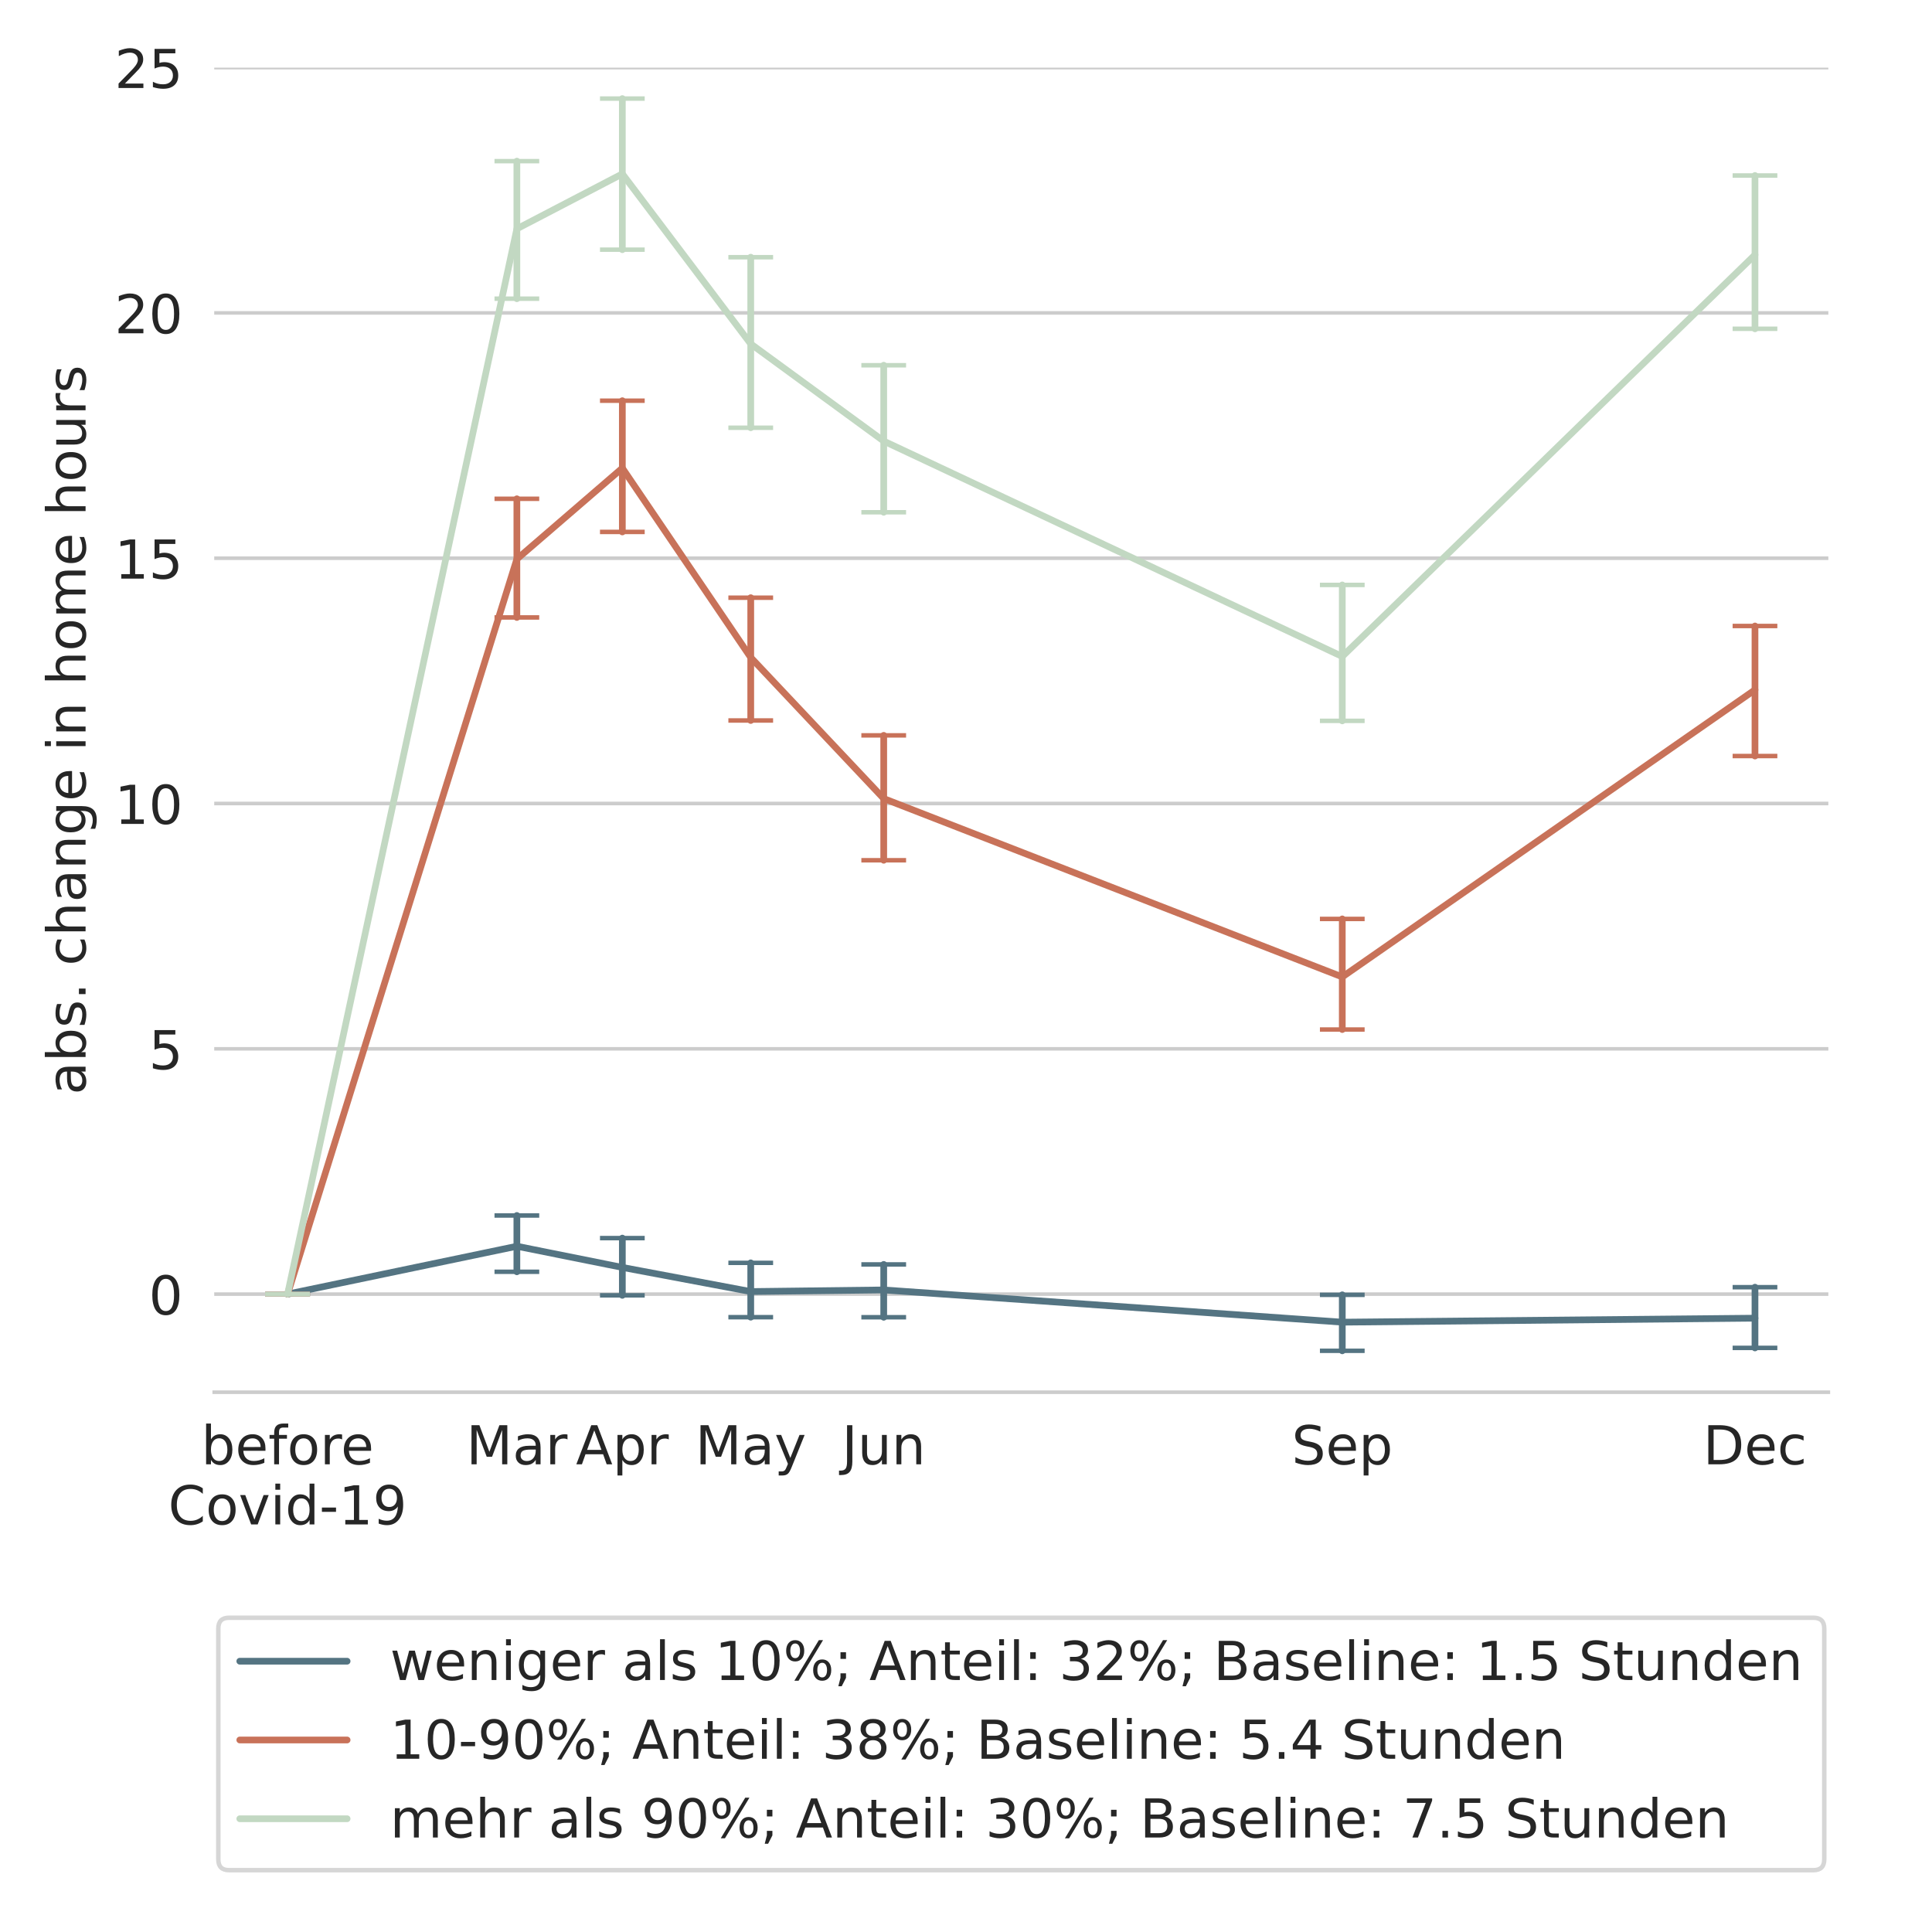 <?xml version="1.0" encoding="utf-8" standalone="no"?>
<!DOCTYPE svg PUBLIC "-//W3C//DTD SVG 1.1//EN"
  "http://www.w3.org/Graphics/SVG/1.1/DTD/svg11.dtd">
<!-- Created with matplotlib (https://matplotlib.org/) -->
<svg height="432pt" version="1.1" viewBox="0 0 432 432" width="432pt" xmlns="http://www.w3.org/2000/svg" xmlns:xlink="http://www.w3.org/1999/xlink">
 <defs>
  <style type="text/css">
*{stroke-linecap:butt;stroke-linejoin:round;}
  </style>
 </defs>
 <g id="figure_1">
  <g id="patch_1">
   <path d="M 0 432 
L 432 432 
L 432 0 
L 0 0 
z
" style="fill:#ffffff;"/>
  </g>
  <g id="axes_1">
   <g id="patch_2">
    <path d="M 47.9 311.304 
L 408.825 311.304 
L 408.825 15.12 
L 47.9 15.12 
z
" style="fill:#ffffff;"/>
   </g>
   <g id="matplotlib.axis_1">
    <g id="xtick_1">
     <g id="text_1">
      <!-- before -->
      <defs>
       <path d="M 48.688 27.297 
Q 48.688 37.203 44.609 42.844 
Q 40.531 48.484 33.406 48.484 
Q 26.266 48.484 22.188 42.844 
Q 18.109 37.203 18.109 27.297 
Q 18.109 17.391 22.188 11.75 
Q 26.266 6.109 33.406 6.109 
Q 40.531 6.109 44.609 11.75 
Q 48.688 17.391 48.688 27.297 
z
M 18.109 46.391 
Q 20.953 51.266 25.266 53.625 
Q 29.594 56 35.594 56 
Q 45.562 56 51.781 48.094 
Q 58.016 40.188 58.016 27.297 
Q 58.016 14.406 51.781 6.484 
Q 45.562 -1.422 35.594 -1.422 
Q 29.594 -1.422 25.266 0.953 
Q 20.953 3.328 18.109 8.203 
L 18.109 0 
L 9.078 0 
L 9.078 75.984 
L 18.109 75.984 
z
" id="DejaVuSans-98"/>
       <path d="M 56.203 29.594 
L 56.203 25.203 
L 14.891 25.203 
Q 15.484 15.922 20.484 11.062 
Q 25.484 6.203 34.422 6.203 
Q 39.594 6.203 44.453 7.469 
Q 49.312 8.734 54.109 11.281 
L 54.109 2.781 
Q 49.266 0.734 44.188 -0.344 
Q 39.109 -1.422 33.891 -1.422 
Q 20.797 -1.422 13.156 6.188 
Q 5.516 13.812 5.516 26.812 
Q 5.516 40.234 12.766 48.109 
Q 20.016 56 32.328 56 
Q 43.359 56 49.781 48.891 
Q 56.203 41.797 56.203 29.594 
z
M 47.219 32.234 
Q 47.125 39.594 43.094 43.984 
Q 39.062 48.391 32.422 48.391 
Q 24.906 48.391 20.391 44.141 
Q 15.875 39.891 15.188 32.172 
z
" id="DejaVuSans-101"/>
       <path d="M 37.109 75.984 
L 37.109 68.5 
L 28.516 68.5 
Q 23.688 68.5 21.797 66.547 
Q 19.922 64.594 19.922 59.516 
L 19.922 54.688 
L 34.719 54.688 
L 34.719 47.703 
L 19.922 47.703 
L 19.922 0 
L 10.891 0 
L 10.891 47.703 
L 2.297 47.703 
L 2.297 54.688 
L 10.891 54.688 
L 10.891 58.5 
Q 10.891 67.625 15.141 71.797 
Q 19.391 75.984 28.609 75.984 
z
" id="DejaVuSans-102"/>
       <path d="M 30.609 48.391 
Q 23.391 48.391 19.188 42.75 
Q 14.984 37.109 14.984 27.297 
Q 14.984 17.484 19.156 11.844 
Q 23.344 6.203 30.609 6.203 
Q 37.797 6.203 41.984 11.859 
Q 46.188 17.531 46.188 27.297 
Q 46.188 37.016 41.984 42.703 
Q 37.797 48.391 30.609 48.391 
z
M 30.609 56 
Q 42.328 56 49.016 48.375 
Q 55.719 40.766 55.719 27.297 
Q 55.719 13.875 49.016 6.219 
Q 42.328 -1.422 30.609 -1.422 
Q 18.844 -1.422 12.172 6.219 
Q 5.516 13.875 5.516 27.297 
Q 5.516 40.766 12.172 48.375 
Q 18.844 56 30.609 56 
z
" id="DejaVuSans-111"/>
       <path d="M 41.109 46.297 
Q 39.594 47.172 37.812 47.578 
Q 36.031 48 33.891 48 
Q 26.266 48 22.188 43.047 
Q 18.109 38.094 18.109 28.812 
L 18.109 0 
L 9.078 0 
L 9.078 54.688 
L 18.109 54.688 
L 18.109 46.188 
Q 20.953 51.172 25.484 53.578 
Q 30.031 56 36.531 56 
Q 37.453 56 38.578 55.875 
Q 39.703 55.766 41.062 55.516 
z
" id="DejaVuSans-114"/>
      </defs>
      <g style="fill:#262626;" transform="translate(44.998 327.422)scale(0.12 -0.12)">
       <use xlink:href="#DejaVuSans-98"/>
       <use x="63.477" xlink:href="#DejaVuSans-101"/>
       <use x="125" xlink:href="#DejaVuSans-102"/>
       <use x="160.205" xlink:href="#DejaVuSans-111"/>
       <use x="221.387" xlink:href="#DejaVuSans-114"/>
       <use x="260.25" xlink:href="#DejaVuSans-101"/>
      </g>
      <!-- Covid-19 -->
      <defs>
       <path d="M 64.406 67.281 
L 64.406 56.891 
Q 59.422 61.531 53.781 63.812 
Q 48.141 66.109 41.797 66.109 
Q 29.297 66.109 22.656 58.469 
Q 16.016 50.828 16.016 36.375 
Q 16.016 21.969 22.656 14.328 
Q 29.297 6.688 41.797 6.688 
Q 48.141 6.688 53.781 8.984 
Q 59.422 11.281 64.406 15.922 
L 64.406 5.609 
Q 59.234 2.094 53.438 0.328 
Q 47.656 -1.422 41.219 -1.422 
Q 24.656 -1.422 15.125 8.703 
Q 5.609 18.844 5.609 36.375 
Q 5.609 53.953 15.125 64.078 
Q 24.656 74.219 41.219 74.219 
Q 47.75 74.219 53.531 72.484 
Q 59.328 70.75 64.406 67.281 
z
" id="DejaVuSans-67"/>
       <path d="M 2.984 54.688 
L 12.5 54.688 
L 29.594 8.797 
L 46.688 54.688 
L 56.203 54.688 
L 35.688 0 
L 23.484 0 
z
" id="DejaVuSans-118"/>
       <path d="M 9.422 54.688 
L 18.406 54.688 
L 18.406 0 
L 9.422 0 
z
M 9.422 75.984 
L 18.406 75.984 
L 18.406 64.594 
L 9.422 64.594 
z
" id="DejaVuSans-105"/>
       <path d="M 45.406 46.391 
L 45.406 75.984 
L 54.391 75.984 
L 54.391 0 
L 45.406 0 
L 45.406 8.203 
Q 42.578 3.328 38.25 0.953 
Q 33.938 -1.422 27.875 -1.422 
Q 17.969 -1.422 11.734 6.484 
Q 5.516 14.406 5.516 27.297 
Q 5.516 40.188 11.734 48.094 
Q 17.969 56 27.875 56 
Q 33.938 56 38.25 53.625 
Q 42.578 51.266 45.406 46.391 
z
M 14.797 27.297 
Q 14.797 17.391 18.875 11.75 
Q 22.953 6.109 30.078 6.109 
Q 37.203 6.109 41.297 11.75 
Q 45.406 17.391 45.406 27.297 
Q 45.406 37.203 41.297 42.844 
Q 37.203 48.484 30.078 48.484 
Q 22.953 48.484 18.875 42.844 
Q 14.797 37.203 14.797 27.297 
z
" id="DejaVuSans-100"/>
       <path d="M 4.891 31.391 
L 31.203 31.391 
L 31.203 23.391 
L 4.891 23.391 
z
" id="DejaVuSans-45"/>
       <path d="M 12.406 8.297 
L 28.516 8.297 
L 28.516 63.922 
L 10.984 60.406 
L 10.984 69.391 
L 28.422 72.906 
L 38.281 72.906 
L 38.281 8.297 
L 54.391 8.297 
L 54.391 0 
L 12.406 0 
z
" id="DejaVuSans-49"/>
       <path d="M 10.984 1.516 
L 10.984 10.5 
Q 14.703 8.734 18.5 7.812 
Q 22.312 6.891 25.984 6.891 
Q 35.75 6.891 40.891 13.453 
Q 46.047 20.016 46.781 33.406 
Q 43.953 29.203 39.594 26.953 
Q 35.25 24.703 29.984 24.703 
Q 19.047 24.703 12.672 31.312 
Q 6.297 37.938 6.297 49.422 
Q 6.297 60.641 12.938 67.422 
Q 19.578 74.219 30.609 74.219 
Q 43.266 74.219 49.922 64.516 
Q 56.594 54.828 56.594 36.375 
Q 56.594 19.141 48.406 8.859 
Q 40.234 -1.422 26.422 -1.422 
Q 22.703 -1.422 18.891 -0.688 
Q 15.094 0.047 10.984 1.516 
z
M 30.609 32.422 
Q 37.25 32.422 41.125 36.953 
Q 45.016 41.5 45.016 49.422 
Q 45.016 57.281 41.125 61.844 
Q 37.25 66.406 30.609 66.406 
Q 23.969 66.406 20.094 61.844 
Q 16.219 57.281 16.219 49.422 
Q 16.219 41.5 20.094 36.953 
Q 23.969 32.422 30.609 32.422 
z
" id="DejaVuSans-57"/>
      </defs>
      <g style="fill:#262626;" transform="translate(37.618 340.86)scale(0.12 -0.12)">
       <use xlink:href="#DejaVuSans-67"/>
       <use x="69.824" xlink:href="#DejaVuSans-111"/>
       <use x="131.006" xlink:href="#DejaVuSans-118"/>
       <use x="190.186" xlink:href="#DejaVuSans-105"/>
       <use x="217.969" xlink:href="#DejaVuSans-100"/>
       <use x="281.445" xlink:href="#DejaVuSans-45"/>
       <use x="317.529" xlink:href="#DejaVuSans-49"/>
       <use x="381.152" xlink:href="#DejaVuSans-57"/>
      </g>
     </g>
    </g>
    <g id="xtick_2">
     <g id="text_2">
      <!-- Mar -->
      <defs>
       <path d="M 9.812 72.906 
L 24.516 72.906 
L 43.109 23.297 
L 61.812 72.906 
L 76.516 72.906 
L 76.516 0 
L 66.891 0 
L 66.891 64.016 
L 48.094 14.016 
L 38.188 14.016 
L 19.391 64.016 
L 19.391 0 
L 9.812 0 
z
" id="DejaVuSans-77"/>
       <path d="M 34.281 27.484 
Q 23.391 27.484 19.188 25 
Q 14.984 22.516 14.984 16.5 
Q 14.984 11.719 18.141 8.906 
Q 21.297 6.109 26.703 6.109 
Q 34.188 6.109 38.703 11.406 
Q 43.219 16.703 43.219 25.484 
L 43.219 27.484 
z
M 52.203 31.203 
L 52.203 0 
L 43.219 0 
L 43.219 8.297 
Q 40.141 3.328 35.547 0.953 
Q 30.953 -1.422 24.312 -1.422 
Q 15.922 -1.422 10.953 3.297 
Q 6 8.016 6 15.922 
Q 6 25.141 12.172 29.828 
Q 18.359 34.516 30.609 34.516 
L 43.219 34.516 
L 43.219 35.406 
Q 43.219 41.609 39.141 45 
Q 35.062 48.391 27.688 48.391 
Q 23 48.391 18.547 47.266 
Q 14.109 46.141 10.016 43.891 
L 10.016 52.203 
Q 14.938 54.109 19.578 55.047 
Q 24.219 56 28.609 56 
Q 40.484 56 46.344 49.844 
Q 52.203 43.703 52.203 31.203 
z
" id="DejaVuSans-97"/>
      </defs>
      <g style="fill:#262626;" transform="translate(104.253 327.422)scale(0.12 -0.12)">
       <use xlink:href="#DejaVuSans-77"/>
       <use x="86.279" xlink:href="#DejaVuSans-97"/>
       <use x="147.559" xlink:href="#DejaVuSans-114"/>
      </g>
     </g>
    </g>
    <g id="xtick_3">
     <g id="text_3">
      <!-- Apr -->
      <defs>
       <path d="M 34.188 63.188 
L 20.797 26.906 
L 47.609 26.906 
z
M 28.609 72.906 
L 39.797 72.906 
L 67.578 0 
L 57.328 0 
L 50.688 18.703 
L 17.828 18.703 
L 11.188 0 
L 0.781 0 
z
" id="DejaVuSans-65"/>
       <path d="M 18.109 8.203 
L 18.109 -20.797 
L 9.078 -20.797 
L 9.078 54.688 
L 18.109 54.688 
L 18.109 46.391 
Q 20.953 51.266 25.266 53.625 
Q 29.594 56 35.594 56 
Q 45.562 56 51.781 48.094 
Q 58.016 40.188 58.016 27.297 
Q 58.016 14.406 51.781 6.484 
Q 45.562 -1.422 35.594 -1.422 
Q 29.594 -1.422 25.266 0.953 
Q 20.953 3.328 18.109 8.203 
z
M 48.688 27.297 
Q 48.688 37.203 44.609 42.844 
Q 40.531 48.484 33.406 48.484 
Q 26.266 48.484 22.188 42.844 
Q 18.109 37.203 18.109 27.297 
Q 18.109 17.391 22.188 11.75 
Q 26.266 6.109 33.406 6.109 
Q 40.531 6.109 44.609 11.75 
Q 48.688 17.391 48.688 27.297 
z
" id="DejaVuSans-112"/>
      </defs>
      <g style="fill:#262626;" transform="translate(128.777 327.422)scale(0.12 -0.12)">
       <use xlink:href="#DejaVuSans-65"/>
       <use x="68.408" xlink:href="#DejaVuSans-112"/>
       <use x="131.885" xlink:href="#DejaVuSans-114"/>
      </g>
     </g>
    </g>
    <g id="xtick_4">
     <g id="text_4">
      <!-- May -->
      <defs>
       <path d="M 32.172 -5.078 
Q 28.375 -14.844 24.75 -17.812 
Q 21.141 -20.797 15.094 -20.797 
L 7.906 -20.797 
L 7.906 -13.281 
L 13.188 -13.281 
Q 16.891 -13.281 18.938 -11.516 
Q 21 -9.766 23.484 -3.219 
L 25.094 0.875 
L 2.984 54.688 
L 12.5 54.688 
L 29.594 11.922 
L 46.688 54.688 
L 56.203 54.688 
z
" id="DejaVuSans-121"/>
      </defs>
      <g style="fill:#262626;" transform="translate(155.462 327.422)scale(0.12 -0.12)">
       <use xlink:href="#DejaVuSans-77"/>
       <use x="86.279" xlink:href="#DejaVuSans-97"/>
       <use x="147.559" xlink:href="#DejaVuSans-121"/>
      </g>
     </g>
    </g>
    <g id="xtick_5">
     <g id="text_5">
      <!-- Jun -->
      <defs>
       <path d="M 9.812 72.906 
L 19.672 72.906 
L 19.672 5.078 
Q 19.672 -8.109 14.672 -14.062 
Q 9.672 -20.016 -1.422 -20.016 
L -5.172 -20.016 
L -5.172 -11.719 
L -2.094 -11.719 
Q 4.438 -11.719 7.125 -8.047 
Q 9.812 -4.391 9.812 5.078 
z
" id="DejaVuSans-74"/>
       <path d="M 8.5 21.578 
L 8.5 54.688 
L 17.484 54.688 
L 17.484 21.922 
Q 17.484 14.156 20.5 10.266 
Q 23.531 6.391 29.594 6.391 
Q 36.859 6.391 41.078 11.031 
Q 45.312 15.672 45.312 23.688 
L 45.312 54.688 
L 54.297 54.688 
L 54.297 0 
L 45.312 0 
L 45.312 8.406 
Q 42.047 3.422 37.719 1 
Q 33.406 -1.422 27.688 -1.422 
Q 18.266 -1.422 13.375 4.438 
Q 8.5 10.297 8.5 21.578 
z
M 31.109 56 
z
" id="DejaVuSans-117"/>
       <path d="M 54.891 33.016 
L 54.891 0 
L 45.906 0 
L 45.906 32.719 
Q 45.906 40.484 42.875 44.328 
Q 39.844 48.188 33.797 48.188 
Q 26.516 48.188 22.312 43.547 
Q 18.109 38.922 18.109 30.906 
L 18.109 0 
L 9.078 0 
L 9.078 54.688 
L 18.109 54.688 
L 18.109 46.188 
Q 21.344 51.125 25.703 53.562 
Q 30.078 56 35.797 56 
Q 45.219 56 50.047 50.172 
Q 54.891 44.344 54.891 33.016 
z
" id="DejaVuSans-110"/>
      </defs>
      <g style="fill:#262626;" transform="translate(188.227 327.422)scale(0.12 -0.12)">
       <use xlink:href="#DejaVuSans-74"/>
       <use x="29.492" xlink:href="#DejaVuSans-117"/>
       <use x="92.871" xlink:href="#DejaVuSans-110"/>
      </g>
     </g>
    </g>
    <g id="xtick_6">
     <g id="text_6">
      <!-- Sep -->
      <defs>
       <path d="M 53.516 70.516 
L 53.516 60.891 
Q 47.906 63.578 42.922 64.891 
Q 37.938 66.219 33.297 66.219 
Q 25.25 66.219 20.875 63.094 
Q 16.5 59.969 16.5 54.203 
Q 16.5 49.359 19.406 46.891 
Q 22.312 44.438 30.422 42.922 
L 36.375 41.703 
Q 47.406 39.594 52.656 34.297 
Q 57.906 29 57.906 20.125 
Q 57.906 9.516 50.797 4.047 
Q 43.703 -1.422 29.984 -1.422 
Q 24.812 -1.422 18.969 -0.25 
Q 13.141 0.922 6.891 3.219 
L 6.891 13.375 
Q 12.891 10.016 18.656 8.297 
Q 24.422 6.594 29.984 6.594 
Q 38.422 6.594 43.016 9.906 
Q 47.609 13.234 47.609 19.391 
Q 47.609 24.75 44.312 27.781 
Q 41.016 30.812 33.5 32.328 
L 27.484 33.5 
Q 16.453 35.688 11.516 40.375 
Q 6.594 45.062 6.594 53.422 
Q 6.594 63.094 13.406 68.656 
Q 20.219 74.219 32.172 74.219 
Q 37.312 74.219 42.625 73.281 
Q 47.953 72.359 53.516 70.516 
z
" id="DejaVuSans-83"/>
      </defs>
      <g style="fill:#262626;" transform="translate(288.827 327.422)scale(0.12 -0.12)">
       <use xlink:href="#DejaVuSans-83"/>
       <use x="63.477" xlink:href="#DejaVuSans-101"/>
       <use x="125" xlink:href="#DejaVuSans-112"/>
      </g>
     </g>
    </g>
    <g id="xtick_7">
     <g id="text_7">
      <!-- Dec -->
      <defs>
       <path d="M 19.672 64.797 
L 19.672 8.109 
L 31.594 8.109 
Q 46.688 8.109 53.688 14.938 
Q 60.688 21.781 60.688 36.531 
Q 60.688 51.172 53.688 57.984 
Q 46.688 64.797 31.594 64.797 
z
M 9.812 72.906 
L 30.078 72.906 
Q 51.266 72.906 61.172 64.094 
Q 71.094 55.281 71.094 36.531 
Q 71.094 17.672 61.125 8.828 
Q 51.172 0 30.078 0 
L 9.812 0 
z
" id="DejaVuSans-68"/>
       <path d="M 48.781 52.594 
L 48.781 44.188 
Q 44.969 46.297 41.141 47.344 
Q 37.312 48.391 33.406 48.391 
Q 24.656 48.391 19.812 42.844 
Q 14.984 37.312 14.984 27.297 
Q 14.984 17.281 19.812 11.734 
Q 24.656 6.203 33.406 6.203 
Q 37.312 6.203 41.141 7.25 
Q 44.969 8.297 48.781 10.406 
L 48.781 2.094 
Q 45.016 0.344 40.984 -0.531 
Q 36.969 -1.422 32.422 -1.422 
Q 20.062 -1.422 12.781 6.344 
Q 5.516 14.109 5.516 27.297 
Q 5.516 40.672 12.859 48.328 
Q 20.219 56 33.016 56 
Q 37.156 56 41.109 55.141 
Q 45.062 54.297 48.781 52.594 
z
" id="DejaVuSans-99"/>
      </defs>
      <g style="fill:#262626;" transform="translate(380.808 327.422)scale(0.12 -0.12)">
       <use xlink:href="#DejaVuSans-68"/>
       <use x="77.002" xlink:href="#DejaVuSans-101"/>
       <use x="138.525" xlink:href="#DejaVuSans-99"/>
      </g>
     </g>
    </g>
   </g>
   <g id="matplotlib.axis_2">
    <g id="ytick_1">
     <g id="line2d_1">
      <path clip-path="url(#p8ad929a8b9)" d="M 47.9 289.364 
L 408.825 289.364 
" style="fill:none;stroke:#cccccc;stroke-linecap:round;stroke-width:0.8;"/>
     </g>
     <g id="text_8">
      <!-- 0 -->
      <defs>
       <path d="M 31.781 66.406 
Q 24.172 66.406 20.328 58.906 
Q 16.5 51.422 16.5 36.375 
Q 16.5 21.391 20.328 13.891 
Q 24.172 6.391 31.781 6.391 
Q 39.453 6.391 43.281 13.891 
Q 47.125 21.391 47.125 36.375 
Q 47.125 51.422 43.281 58.906 
Q 39.453 66.406 31.781 66.406 
z
M 31.781 74.219 
Q 44.047 74.219 50.516 64.516 
Q 56.984 54.828 56.984 36.375 
Q 56.984 17.969 50.516 8.266 
Q 44.047 -1.422 31.781 -1.422 
Q 19.531 -1.422 13.062 8.266 
Q 6.594 17.969 6.594 36.375 
Q 6.594 54.828 13.062 64.516 
Q 19.531 74.219 31.781 74.219 
z
" id="DejaVuSans-48"/>
      </defs>
      <g style="fill:#262626;" transform="translate(33.265 293.924)scale(0.12 -0.12)">
       <use xlink:href="#DejaVuSans-48"/>
      </g>
     </g>
    </g>
    <g id="ytick_2">
     <g id="line2d_2">
      <path clip-path="url(#p8ad929a8b9)" d="M 47.9 234.516 
L 408.825 234.516 
" style="fill:none;stroke:#cccccc;stroke-linecap:round;stroke-width:0.8;"/>
     </g>
     <g id="text_9">
      <!-- 5 -->
      <defs>
       <path d="M 10.797 72.906 
L 49.516 72.906 
L 49.516 64.594 
L 19.828 64.594 
L 19.828 46.734 
Q 21.969 47.469 24.109 47.828 
Q 26.266 48.188 28.422 48.188 
Q 40.625 48.188 47.75 41.5 
Q 54.891 34.812 54.891 23.391 
Q 54.891 11.625 47.562 5.094 
Q 40.234 -1.422 26.906 -1.422 
Q 22.312 -1.422 17.547 -0.641 
Q 12.797 0.141 7.719 1.703 
L 7.719 11.625 
Q 12.109 9.234 16.797 8.062 
Q 21.484 6.891 26.703 6.891 
Q 35.156 6.891 40.078 11.328 
Q 45.016 15.766 45.016 23.391 
Q 45.016 31 40.078 35.438 
Q 35.156 39.891 26.703 39.891 
Q 22.75 39.891 18.812 39.016 
Q 14.891 38.141 10.797 36.281 
z
" id="DejaVuSans-53"/>
      </defs>
      <g style="fill:#262626;" transform="translate(33.265 239.075)scale(0.12 -0.12)">
       <use xlink:href="#DejaVuSans-53"/>
      </g>
     </g>
    </g>
    <g id="ytick_3">
     <g id="line2d_3">
      <path clip-path="url(#p8ad929a8b9)" d="M 47.9 179.667 
L 408.825 179.667 
" style="fill:none;stroke:#cccccc;stroke-linecap:round;stroke-width:0.8;"/>
     </g>
     <g id="text_10">
      <!-- 10 -->
      <g style="fill:#262626;" transform="translate(25.63 184.226)scale(0.12 -0.12)">
       <use xlink:href="#DejaVuSans-49"/>
       <use x="63.623" xlink:href="#DejaVuSans-48"/>
      </g>
     </g>
    </g>
    <g id="ytick_4">
     <g id="line2d_4">
      <path clip-path="url(#p8ad929a8b9)" d="M 47.9 124.818 
L 408.825 124.818 
" style="fill:none;stroke:#cccccc;stroke-linecap:round;stroke-width:0.8;"/>
     </g>
     <g id="text_11">
      <!-- 15 -->
      <g style="fill:#262626;" transform="translate(25.63 129.377)scale(0.12 -0.12)">
       <use xlink:href="#DejaVuSans-49"/>
       <use x="63.623" xlink:href="#DejaVuSans-53"/>
      </g>
     </g>
    </g>
    <g id="ytick_5">
     <g id="line2d_5">
      <path clip-path="url(#p8ad929a8b9)" d="M 47.9 69.969 
L 408.825 69.969 
" style="fill:none;stroke:#cccccc;stroke-linecap:round;stroke-width:0.8;"/>
     </g>
     <g id="text_12">
      <!-- 20 -->
      <defs>
       <path d="M 19.188 8.297 
L 53.609 8.297 
L 53.609 0 
L 7.328 0 
L 7.328 8.297 
Q 12.938 14.109 22.625 23.891 
Q 32.328 33.688 34.812 36.531 
Q 39.547 41.844 41.422 45.531 
Q 43.312 49.219 43.312 52.781 
Q 43.312 58.594 39.234 62.25 
Q 35.156 65.922 28.609 65.922 
Q 23.969 65.922 18.812 64.312 
Q 13.672 62.703 7.812 59.422 
L 7.812 69.391 
Q 13.766 71.781 18.938 73 
Q 24.125 74.219 28.422 74.219 
Q 39.75 74.219 46.484 68.547 
Q 53.219 62.891 53.219 53.422 
Q 53.219 48.922 51.531 44.891 
Q 49.859 40.875 45.406 35.406 
Q 44.188 33.984 37.641 27.219 
Q 31.109 20.453 19.188 8.297 
z
" id="DejaVuSans-50"/>
      </defs>
      <g style="fill:#262626;" transform="translate(25.63 74.528)scale(0.12 -0.12)">
       <use xlink:href="#DejaVuSans-50"/>
       <use x="63.623" xlink:href="#DejaVuSans-48"/>
      </g>
     </g>
    </g>
    <g id="ytick_6">
     <g id="line2d_6">
      <path clip-path="url(#p8ad929a8b9)" d="M 47.9 15.12 
L 408.825 15.12 
" style="fill:none;stroke:#cccccc;stroke-linecap:round;stroke-width:0.8;"/>
     </g>
     <g id="text_13">
      <!-- 25 -->
      <g style="fill:#262626;" transform="translate(25.63 19.679)scale(0.12 -0.12)">
       <use xlink:href="#DejaVuSans-50"/>
       <use x="63.623" xlink:href="#DejaVuSans-53"/>
      </g>
     </g>
    </g>
    <g id="text_14">
     <!-- abs. change in home hours -->
     <defs>
      <path d="M 44.281 53.078 
L 44.281 44.578 
Q 40.484 46.531 36.375 47.5 
Q 32.281 48.484 27.875 48.484 
Q 21.188 48.484 17.844 46.438 
Q 14.5 44.391 14.5 40.281 
Q 14.5 37.156 16.891 35.375 
Q 19.281 33.594 26.516 31.984 
L 29.594 31.297 
Q 39.156 29.25 43.188 25.516 
Q 47.219 21.781 47.219 15.094 
Q 47.219 7.469 41.188 3.016 
Q 35.156 -1.422 24.609 -1.422 
Q 20.219 -1.422 15.453 -0.562 
Q 10.688 0.297 5.422 2 
L 5.422 11.281 
Q 10.406 8.688 15.234 7.391 
Q 20.062 6.109 24.812 6.109 
Q 31.156 6.109 34.562 8.281 
Q 37.984 10.453 37.984 14.406 
Q 37.984 18.062 35.516 20.016 
Q 33.062 21.969 24.703 23.781 
L 21.578 24.516 
Q 13.234 26.266 9.516 29.906 
Q 5.812 33.547 5.812 39.891 
Q 5.812 47.609 11.281 51.797 
Q 16.75 56 26.812 56 
Q 31.781 56 36.172 55.266 
Q 40.578 54.547 44.281 53.078 
z
" id="DejaVuSans-115"/>
      <path d="M 10.688 12.406 
L 21 12.406 
L 21 0 
L 10.688 0 
z
" id="DejaVuSans-46"/>
      <path id="DejaVuSans-32"/>
      <path d="M 54.891 33.016 
L 54.891 0 
L 45.906 0 
L 45.906 32.719 
Q 45.906 40.484 42.875 44.328 
Q 39.844 48.188 33.797 48.188 
Q 26.516 48.188 22.312 43.547 
Q 18.109 38.922 18.109 30.906 
L 18.109 0 
L 9.078 0 
L 9.078 75.984 
L 18.109 75.984 
L 18.109 46.188 
Q 21.344 51.125 25.703 53.562 
Q 30.078 56 35.797 56 
Q 45.219 56 50.047 50.172 
Q 54.891 44.344 54.891 33.016 
z
" id="DejaVuSans-104"/>
      <path d="M 45.406 27.984 
Q 45.406 37.75 41.375 43.109 
Q 37.359 48.484 30.078 48.484 
Q 22.859 48.484 18.828 43.109 
Q 14.797 37.75 14.797 27.984 
Q 14.797 18.266 18.828 12.891 
Q 22.859 7.516 30.078 7.516 
Q 37.359 7.516 41.375 12.891 
Q 45.406 18.266 45.406 27.984 
z
M 54.391 6.781 
Q 54.391 -7.172 48.188 -13.984 
Q 42 -20.797 29.203 -20.797 
Q 24.469 -20.797 20.266 -20.094 
Q 16.062 -19.391 12.109 -17.922 
L 12.109 -9.188 
Q 16.062 -11.328 19.922 -12.344 
Q 23.781 -13.375 27.781 -13.375 
Q 36.625 -13.375 41.016 -8.766 
Q 45.406 -4.156 45.406 5.172 
L 45.406 9.625 
Q 42.625 4.781 38.281 2.391 
Q 33.938 0 27.875 0 
Q 17.828 0 11.672 7.656 
Q 5.516 15.328 5.516 27.984 
Q 5.516 40.672 11.672 48.328 
Q 17.828 56 27.875 56 
Q 33.938 56 38.281 53.609 
Q 42.625 51.219 45.406 46.391 
L 45.406 54.688 
L 54.391 54.688 
z
" id="DejaVuSans-103"/>
      <path d="M 52 44.188 
Q 55.375 50.25 60.062 53.125 
Q 64.75 56 71.094 56 
Q 79.641 56 84.281 50.016 
Q 88.922 44.047 88.922 33.016 
L 88.922 0 
L 79.891 0 
L 79.891 32.719 
Q 79.891 40.578 77.094 44.375 
Q 74.312 48.188 68.609 48.188 
Q 61.625 48.188 57.562 43.547 
Q 53.516 38.922 53.516 30.906 
L 53.516 0 
L 44.484 0 
L 44.484 32.719 
Q 44.484 40.625 41.703 44.406 
Q 38.922 48.188 33.109 48.188 
Q 26.219 48.188 22.156 43.531 
Q 18.109 38.875 18.109 30.906 
L 18.109 0 
L 9.078 0 
L 9.078 54.688 
L 18.109 54.688 
L 18.109 46.188 
Q 21.188 51.219 25.484 53.609 
Q 29.781 56 35.688 56 
Q 41.656 56 45.828 52.969 
Q 50 49.953 52 44.188 
z
" id="DejaVuSans-109"/>
     </defs>
     <g style="fill:#262626;" transform="translate(19.134 244.788)rotate(-90)scale(0.12 -0.12)">
      <use xlink:href="#DejaVuSans-97"/>
      <use x="61.279" xlink:href="#DejaVuSans-98"/>
      <use x="124.756" xlink:href="#DejaVuSans-115"/>
      <use x="176.855" xlink:href="#DejaVuSans-46"/>
      <use x="208.643" xlink:href="#DejaVuSans-32"/>
      <use x="240.43" xlink:href="#DejaVuSans-99"/>
      <use x="295.41" xlink:href="#DejaVuSans-104"/>
      <use x="358.789" xlink:href="#DejaVuSans-97"/>
      <use x="420.068" xlink:href="#DejaVuSans-110"/>
      <use x="483.447" xlink:href="#DejaVuSans-103"/>
      <use x="546.924" xlink:href="#DejaVuSans-101"/>
      <use x="608.447" xlink:href="#DejaVuSans-32"/>
      <use x="640.234" xlink:href="#DejaVuSans-105"/>
      <use x="668.018" xlink:href="#DejaVuSans-110"/>
      <use x="731.396" xlink:href="#DejaVuSans-32"/>
      <use x="763.184" xlink:href="#DejaVuSans-104"/>
      <use x="826.562" xlink:href="#DejaVuSans-111"/>
      <use x="887.744" xlink:href="#DejaVuSans-109"/>
      <use x="985.156" xlink:href="#DejaVuSans-101"/>
      <use x="1046.68" xlink:href="#DejaVuSans-32"/>
      <use x="1078.467" xlink:href="#DejaVuSans-104"/>
      <use x="1141.846" xlink:href="#DejaVuSans-111"/>
      <use x="1203.027" xlink:href="#DejaVuSans-117"/>
      <use x="1266.406" xlink:href="#DejaVuSans-114"/>
      <use x="1307.52" xlink:href="#DejaVuSans-115"/>
     </g>
    </g>
   </g>
   <g id="LineCollection_1">
    <path clip-path="url(#p8ad929a8b9)" d="M 64.306 289.364 
L 64.306 289.364 
" style="fill:none;stroke:#547482;stroke-linecap:round;stroke-width:1.5;"/>
    <path clip-path="url(#p8ad929a8b9)" d="M 115.573 284.372 
L 115.573 271.788 
" style="fill:none;stroke:#547482;stroke-linecap:round;stroke-width:1.5;"/>
    <path clip-path="url(#p8ad929a8b9)" d="M 139.157 289.641 
L 139.157 276.844 
" style="fill:none;stroke:#547482;stroke-linecap:round;stroke-width:1.5;"/>
    <path clip-path="url(#p8ad929a8b9)" d="M 167.867 294.523 
L 167.867 282.379 
" style="fill:none;stroke:#547482;stroke-linecap:round;stroke-width:1.5;"/>
    <path clip-path="url(#p8ad929a8b9)" d="M 197.602 294.541 
L 197.602 282.728 
" style="fill:none;stroke:#547482;stroke-linecap:round;stroke-width:1.5;"/>
    <path clip-path="url(#p8ad929a8b9)" d="M 300.137 302.043 
L 300.137 289.527 
" style="fill:none;stroke:#547482;stroke-linecap:round;stroke-width:1.5;"/>
    <path clip-path="url(#p8ad929a8b9)" d="M 392.419 301.396 
L 392.419 287.823 
" style="fill:none;stroke:#547482;stroke-linecap:round;stroke-width:1.5;"/>
   </g>
   <g id="LineCollection_2">
    <path clip-path="url(#p8ad929a8b9)" d="M 64.306 289.364 
L 64.306 289.364 
" style="fill:none;stroke:#c87259;stroke-linecap:round;stroke-width:1.5;"/>
    <path clip-path="url(#p8ad929a8b9)" d="M 115.573 138.064 
L 115.573 111.533 
" style="fill:none;stroke:#c87259;stroke-linecap:round;stroke-width:1.5;"/>
    <path clip-path="url(#p8ad929a8b9)" d="M 139.157 118.939 
L 139.157 89.601 
" style="fill:none;stroke:#c87259;stroke-linecap:round;stroke-width:1.5;"/>
    <path clip-path="url(#p8ad929a8b9)" d="M 167.867 161.101 
L 167.867 133.647 
" style="fill:none;stroke:#c87259;stroke-linecap:round;stroke-width:1.5;"/>
    <path clip-path="url(#p8ad929a8b9)" d="M 197.602 192.357 
L 197.602 164.43 
" style="fill:none;stroke:#c87259;stroke-linecap:round;stroke-width:1.5;"/>
    <path clip-path="url(#p8ad929a8b9)" d="M 300.137 230.204 
L 300.137 205.472 
" style="fill:none;stroke:#c87259;stroke-linecap:round;stroke-width:1.5;"/>
    <path clip-path="url(#p8ad929a8b9)" d="M 392.419 169.046 
L 392.419 139.973 
" style="fill:none;stroke:#c87259;stroke-linecap:round;stroke-width:1.5;"/>
   </g>
   <g id="LineCollection_3">
    <path clip-path="url(#p8ad929a8b9)" d="M 64.306 289.364 
L 64.306 289.364 
" style="fill:none;stroke:#c2d8c2;stroke-linecap:round;stroke-width:1.5;"/>
    <path clip-path="url(#p8ad929a8b9)" d="M 115.573 66.791 
L 115.573 36.035 
" style="fill:none;stroke:#c2d8c2;stroke-linecap:round;stroke-width:1.5;"/>
    <path clip-path="url(#p8ad929a8b9)" d="M 139.157 55.826 
L 139.157 22.047 
" style="fill:none;stroke:#c2d8c2;stroke-linecap:round;stroke-width:1.5;"/>
    <path clip-path="url(#p8ad929a8b9)" d="M 167.867 95.64 
L 167.867 57.512 
" style="fill:none;stroke:#c2d8c2;stroke-linecap:round;stroke-width:1.5;"/>
    <path clip-path="url(#p8ad929a8b9)" d="M 197.602 114.544 
L 197.602 81.672 
" style="fill:none;stroke:#c2d8c2;stroke-linecap:round;stroke-width:1.5;"/>
    <path clip-path="url(#p8ad929a8b9)" d="M 300.137 161.185 
L 300.137 130.794 
" style="fill:none;stroke:#c2d8c2;stroke-linecap:round;stroke-width:1.5;"/>
    <path clip-path="url(#p8ad929a8b9)" d="M 392.419 73.519 
L 392.419 39.245 
" style="fill:none;stroke:#c2d8c2;stroke-linecap:round;stroke-width:1.5;"/>
   </g>
   <g id="line2d_7">
    <path clip-path="url(#p8ad929a8b9)" d="M 64.306 289.364 
L 115.573 278.663 
L 139.157 283.399 
L 167.867 288.796 
L 197.602 288.433 
L 300.137 295.642 
L 392.419 294.748 
" style="fill:none;stroke:#547482;stroke-linecap:round;stroke-width:1.5;"/>
   </g>
   <g id="line2d_8">
    <defs>
     <path d="M 5 0 
L -5 -0 
" id="m5e11a7e1b9" style="stroke:#547482;"/>
    </defs>
    <g clip-path="url(#p8ad929a8b9)">
     <use style="fill:#547482;stroke:#547482;" x="64.306" xlink:href="#m5e11a7e1b9" y="289.364"/>
     <use style="fill:#547482;stroke:#547482;" x="115.573" xlink:href="#m5e11a7e1b9" y="284.372"/>
     <use style="fill:#547482;stroke:#547482;" x="139.157" xlink:href="#m5e11a7e1b9" y="289.641"/>
     <use style="fill:#547482;stroke:#547482;" x="167.867" xlink:href="#m5e11a7e1b9" y="294.523"/>
     <use style="fill:#547482;stroke:#547482;" x="197.602" xlink:href="#m5e11a7e1b9" y="294.541"/>
     <use style="fill:#547482;stroke:#547482;" x="300.137" xlink:href="#m5e11a7e1b9" y="302.043"/>
     <use style="fill:#547482;stroke:#547482;" x="392.419" xlink:href="#m5e11a7e1b9" y="301.396"/>
    </g>
   </g>
   <g id="line2d_9">
    <g clip-path="url(#p8ad929a8b9)">
     <use style="fill:#547482;stroke:#547482;" x="64.306" xlink:href="#m5e11a7e1b9" y="289.364"/>
     <use style="fill:#547482;stroke:#547482;" x="115.573" xlink:href="#m5e11a7e1b9" y="271.788"/>
     <use style="fill:#547482;stroke:#547482;" x="139.157" xlink:href="#m5e11a7e1b9" y="276.844"/>
     <use style="fill:#547482;stroke:#547482;" x="167.867" xlink:href="#m5e11a7e1b9" y="282.379"/>
     <use style="fill:#547482;stroke:#547482;" x="197.602" xlink:href="#m5e11a7e1b9" y="282.728"/>
     <use style="fill:#547482;stroke:#547482;" x="300.137" xlink:href="#m5e11a7e1b9" y="289.527"/>
     <use style="fill:#547482;stroke:#547482;" x="392.419" xlink:href="#m5e11a7e1b9" y="287.823"/>
    </g>
   </g>
   <g id="line2d_10">
    <path clip-path="url(#p8ad929a8b9)" d="M 64.306 289.364 
L 115.573 125.015 
L 139.157 104.67 
L 167.867 147.016 
L 197.602 178.563 
L 300.137 218.446 
L 392.419 154.248 
" style="fill:none;stroke:#c87259;stroke-linecap:round;stroke-width:1.5;"/>
   </g>
   <g id="line2d_11">
    <defs>
     <path d="M 5 0 
L -5 -0 
" id="m781bb87df0" style="stroke:#c87259;"/>
    </defs>
    <g clip-path="url(#p8ad929a8b9)">
     <use style="fill:#c87259;stroke:#c87259;" x="64.306" xlink:href="#m781bb87df0" y="289.364"/>
     <use style="fill:#c87259;stroke:#c87259;" x="115.573" xlink:href="#m781bb87df0" y="138.064"/>
     <use style="fill:#c87259;stroke:#c87259;" x="139.157" xlink:href="#m781bb87df0" y="118.939"/>
     <use style="fill:#c87259;stroke:#c87259;" x="167.867" xlink:href="#m781bb87df0" y="161.101"/>
     <use style="fill:#c87259;stroke:#c87259;" x="197.602" xlink:href="#m781bb87df0" y="192.357"/>
     <use style="fill:#c87259;stroke:#c87259;" x="300.137" xlink:href="#m781bb87df0" y="230.204"/>
     <use style="fill:#c87259;stroke:#c87259;" x="392.419" xlink:href="#m781bb87df0" y="169.046"/>
    </g>
   </g>
   <g id="line2d_12">
    <g clip-path="url(#p8ad929a8b9)">
     <use style="fill:#c87259;stroke:#c87259;" x="64.306" xlink:href="#m781bb87df0" y="289.364"/>
     <use style="fill:#c87259;stroke:#c87259;" x="115.573" xlink:href="#m781bb87df0" y="111.533"/>
     <use style="fill:#c87259;stroke:#c87259;" x="139.157" xlink:href="#m781bb87df0" y="89.601"/>
     <use style="fill:#c87259;stroke:#c87259;" x="167.867" xlink:href="#m781bb87df0" y="133.647"/>
     <use style="fill:#c87259;stroke:#c87259;" x="197.602" xlink:href="#m781bb87df0" y="164.43"/>
     <use style="fill:#c87259;stroke:#c87259;" x="300.137" xlink:href="#m781bb87df0" y="205.472"/>
     <use style="fill:#c87259;stroke:#c87259;" x="392.419" xlink:href="#m781bb87df0" y="139.973"/>
    </g>
   </g>
   <g id="line2d_13">
    <path clip-path="url(#p8ad929a8b9)" d="M 64.306 289.364 
L 115.573 51.161 
L 139.157 38.878 
L 167.867 76.893 
L 197.602 98.628 
L 300.137 146.793 
L 392.419 56.979 
" style="fill:none;stroke:#c2d8c2;stroke-linecap:round;stroke-width:1.5;"/>
   </g>
   <g id="line2d_14">
    <defs>
     <path d="M 5 0 
L -5 -0 
" id="m17ff8bdb72" style="stroke:#c2d8c2;"/>
    </defs>
    <g clip-path="url(#p8ad929a8b9)">
     <use style="fill:#c2d8c2;stroke:#c2d8c2;" x="64.306" xlink:href="#m17ff8bdb72" y="289.364"/>
     <use style="fill:#c2d8c2;stroke:#c2d8c2;" x="115.573" xlink:href="#m17ff8bdb72" y="66.791"/>
     <use style="fill:#c2d8c2;stroke:#c2d8c2;" x="139.157" xlink:href="#m17ff8bdb72" y="55.826"/>
     <use style="fill:#c2d8c2;stroke:#c2d8c2;" x="167.867" xlink:href="#m17ff8bdb72" y="95.64"/>
     <use style="fill:#c2d8c2;stroke:#c2d8c2;" x="197.602" xlink:href="#m17ff8bdb72" y="114.544"/>
     <use style="fill:#c2d8c2;stroke:#c2d8c2;" x="300.137" xlink:href="#m17ff8bdb72" y="161.185"/>
     <use style="fill:#c2d8c2;stroke:#c2d8c2;" x="392.419" xlink:href="#m17ff8bdb72" y="73.519"/>
    </g>
   </g>
   <g id="line2d_15">
    <g clip-path="url(#p8ad929a8b9)">
     <use style="fill:#c2d8c2;stroke:#c2d8c2;" x="64.306" xlink:href="#m17ff8bdb72" y="289.364"/>
     <use style="fill:#c2d8c2;stroke:#c2d8c2;" x="115.573" xlink:href="#m17ff8bdb72" y="36.035"/>
     <use style="fill:#c2d8c2;stroke:#c2d8c2;" x="139.157" xlink:href="#m17ff8bdb72" y="22.047"/>
     <use style="fill:#c2d8c2;stroke:#c2d8c2;" x="167.867" xlink:href="#m17ff8bdb72" y="57.512"/>
     <use style="fill:#c2d8c2;stroke:#c2d8c2;" x="197.602" xlink:href="#m17ff8bdb72" y="81.672"/>
     <use style="fill:#c2d8c2;stroke:#c2d8c2;" x="300.137" xlink:href="#m17ff8bdb72" y="130.794"/>
     <use style="fill:#c2d8c2;stroke:#c2d8c2;" x="392.419" xlink:href="#m17ff8bdb72" y="39.245"/>
    </g>
   </g>
   <g id="line2d_16"/>
   <g id="line2d_17"/>
   <g id="line2d_18"/>
   <g id="line2d_19"/>
   <g id="line2d_20"/>
   <g id="line2d_21"/>
   <g id="line2d_22"/>
   <g id="patch_3">
    <path d="M 47.9 311.304 
L 408.825 311.304 
" style="fill:none;stroke:#cccccc;stroke-linecap:square;stroke-linejoin:miter;stroke-width:0.8;"/>
   </g>
   <g id="legend_1">
    <g id="patch_4">
     <path d="M 51.217 418.173 
L 405.508 418.173 
Q 407.908 418.173 407.908 415.773 
L 407.908 364.132 
Q 407.908 361.732 405.508 361.732 
L 51.217 361.732 
Q 48.817 361.732 48.817 364.132 
L 48.817 415.773 
Q 48.817 418.173 51.217 418.173 
z
" style="fill:#ffffff;opacity:0.8;stroke:#cccccc;stroke-linejoin:miter;"/>
    </g>
    <g id="line2d_23">
     <path d="M 53.617 371.45 
L 77.617 371.45 
" style="fill:none;stroke:#547482;stroke-linecap:round;stroke-width:1.5;"/>
    </g>
    <g id="line2d_24"/>
    <g id="text_15">
     <!-- weniger als 10%; Anteil: 32%; Baseline: 1.5 Stunden -->
     <defs>
      <path d="M 4.203 54.688 
L 13.188 54.688 
L 24.422 12.016 
L 35.594 54.688 
L 46.188 54.688 
L 57.422 12.016 
L 68.609 54.688 
L 77.594 54.688 
L 63.281 0 
L 52.688 0 
L 40.922 44.828 
L 29.109 0 
L 18.5 0 
z
" id="DejaVuSans-119"/>
      <path d="M 9.422 75.984 
L 18.406 75.984 
L 18.406 0 
L 9.422 0 
z
" id="DejaVuSans-108"/>
      <path d="M 72.703 32.078 
Q 68.453 32.078 66.031 28.469 
Q 63.625 24.859 63.625 18.406 
Q 63.625 12.062 66.031 8.422 
Q 68.453 4.781 72.703 4.781 
Q 76.859 4.781 79.266 8.422 
Q 81.688 12.062 81.688 18.406 
Q 81.688 24.812 79.266 28.438 
Q 76.859 32.078 72.703 32.078 
z
M 72.703 38.281 
Q 80.422 38.281 84.953 32.906 
Q 89.5 27.547 89.5 18.406 
Q 89.5 9.281 84.938 3.922 
Q 80.375 -1.422 72.703 -1.422 
Q 64.891 -1.422 60.344 3.922 
Q 55.812 9.281 55.812 18.406 
Q 55.812 27.594 60.375 32.938 
Q 64.938 38.281 72.703 38.281 
z
M 22.312 68.016 
Q 18.109 68.016 15.688 64.375 
Q 13.281 60.75 13.281 54.391 
Q 13.281 47.953 15.672 44.328 
Q 18.062 40.719 22.312 40.719 
Q 26.562 40.719 28.969 44.328 
Q 31.391 47.953 31.391 54.391 
Q 31.391 60.688 28.953 64.344 
Q 26.516 68.016 22.312 68.016 
z
M 66.406 74.219 
L 74.219 74.219 
L 28.609 -1.422 
L 20.797 -1.422 
z
M 22.312 74.219 
Q 30.031 74.219 34.609 68.875 
Q 39.203 63.531 39.203 54.391 
Q 39.203 45.172 34.641 39.844 
Q 30.078 34.516 22.312 34.516 
Q 14.547 34.516 10.031 39.859 
Q 5.516 45.219 5.516 54.391 
Q 5.516 63.484 10.047 68.844 
Q 14.594 74.219 22.312 74.219 
z
" id="DejaVuSans-37"/>
      <path d="M 11.719 51.703 
L 22.016 51.703 
L 22.016 39.312 
L 11.719 39.312 
z
M 11.719 12.406 
L 22.016 12.406 
L 22.016 4 
L 14.016 -11.625 
L 7.719 -11.625 
L 11.719 4 
z
" id="DejaVuSans-59"/>
      <path d="M 18.312 70.219 
L 18.312 54.688 
L 36.812 54.688 
L 36.812 47.703 
L 18.312 47.703 
L 18.312 18.016 
Q 18.312 11.328 20.141 9.422 
Q 21.969 7.516 27.594 7.516 
L 36.812 7.516 
L 36.812 0 
L 27.594 0 
Q 17.188 0 13.234 3.875 
Q 9.281 7.766 9.281 18.016 
L 9.281 47.703 
L 2.688 47.703 
L 2.688 54.688 
L 9.281 54.688 
L 9.281 70.219 
z
" id="DejaVuSans-116"/>
      <path d="M 11.719 12.406 
L 22.016 12.406 
L 22.016 0 
L 11.719 0 
z
M 11.719 51.703 
L 22.016 51.703 
L 22.016 39.312 
L 11.719 39.312 
z
" id="DejaVuSans-58"/>
      <path d="M 40.578 39.312 
Q 47.656 37.797 51.625 33 
Q 55.609 28.219 55.609 21.188 
Q 55.609 10.406 48.188 4.484 
Q 40.766 -1.422 27.094 -1.422 
Q 22.516 -1.422 17.656 -0.516 
Q 12.797 0.391 7.625 2.203 
L 7.625 11.719 
Q 11.719 9.328 16.594 8.109 
Q 21.484 6.891 26.812 6.891 
Q 36.078 6.891 40.938 10.547 
Q 45.797 14.203 45.797 21.188 
Q 45.797 27.641 41.281 31.266 
Q 36.766 34.906 28.719 34.906 
L 20.219 34.906 
L 20.219 43.016 
L 29.109 43.016 
Q 36.375 43.016 40.234 45.922 
Q 44.094 48.828 44.094 54.297 
Q 44.094 59.906 40.109 62.906 
Q 36.141 65.922 28.719 65.922 
Q 24.656 65.922 20.016 65.031 
Q 15.375 64.156 9.812 62.312 
L 9.812 71.094 
Q 15.438 72.656 20.344 73.438 
Q 25.25 74.219 29.594 74.219 
Q 40.828 74.219 47.359 69.109 
Q 53.906 64.016 53.906 55.328 
Q 53.906 49.266 50.438 45.094 
Q 46.969 40.922 40.578 39.312 
z
" id="DejaVuSans-51"/>
      <path d="M 19.672 34.812 
L 19.672 8.109 
L 35.5 8.109 
Q 43.453 8.109 47.281 11.406 
Q 51.125 14.703 51.125 21.484 
Q 51.125 28.328 47.281 31.562 
Q 43.453 34.812 35.5 34.812 
z
M 19.672 64.797 
L 19.672 42.828 
L 34.281 42.828 
Q 41.5 42.828 45.031 45.531 
Q 48.578 48.25 48.578 53.812 
Q 48.578 59.328 45.031 62.062 
Q 41.5 64.797 34.281 64.797 
z
M 9.812 72.906 
L 35.016 72.906 
Q 46.297 72.906 52.391 68.219 
Q 58.5 63.531 58.5 54.891 
Q 58.5 48.188 55.375 44.234 
Q 52.25 40.281 46.188 39.312 
Q 53.469 37.75 57.5 32.781 
Q 61.531 27.828 61.531 20.406 
Q 61.531 10.641 54.891 5.312 
Q 48.25 0 35.984 0 
L 9.812 0 
z
" id="DejaVuSans-66"/>
     </defs>
     <g style="fill:#262626;" transform="translate(87.217 375.65)scale(0.12 -0.12)">
      <use xlink:href="#DejaVuSans-119"/>
      <use x="81.787" xlink:href="#DejaVuSans-101"/>
      <use x="143.311" xlink:href="#DejaVuSans-110"/>
      <use x="206.689" xlink:href="#DejaVuSans-105"/>
      <use x="234.473" xlink:href="#DejaVuSans-103"/>
      <use x="297.949" xlink:href="#DejaVuSans-101"/>
      <use x="359.473" xlink:href="#DejaVuSans-114"/>
      <use x="400.586" xlink:href="#DejaVuSans-32"/>
      <use x="432.373" xlink:href="#DejaVuSans-97"/>
      <use x="493.652" xlink:href="#DejaVuSans-108"/>
      <use x="521.436" xlink:href="#DejaVuSans-115"/>
      <use x="573.535" xlink:href="#DejaVuSans-32"/>
      <use x="605.322" xlink:href="#DejaVuSans-49"/>
      <use x="668.945" xlink:href="#DejaVuSans-48"/>
      <use x="732.568" xlink:href="#DejaVuSans-37"/>
      <use x="827.588" xlink:href="#DejaVuSans-59"/>
      <use x="861.279" xlink:href="#DejaVuSans-32"/>
      <use x="893.066" xlink:href="#DejaVuSans-65"/>
      <use x="961.475" xlink:href="#DejaVuSans-110"/>
      <use x="1024.854" xlink:href="#DejaVuSans-116"/>
      <use x="1064.062" xlink:href="#DejaVuSans-101"/>
      <use x="1125.586" xlink:href="#DejaVuSans-105"/>
      <use x="1153.369" xlink:href="#DejaVuSans-108"/>
      <use x="1181.152" xlink:href="#DejaVuSans-58"/>
      <use x="1214.844" xlink:href="#DejaVuSans-32"/>
      <use x="1246.631" xlink:href="#DejaVuSans-51"/>
      <use x="1310.254" xlink:href="#DejaVuSans-50"/>
      <use x="1373.877" xlink:href="#DejaVuSans-37"/>
      <use x="1468.896" xlink:href="#DejaVuSans-59"/>
      <use x="1502.588" xlink:href="#DejaVuSans-32"/>
      <use x="1534.375" xlink:href="#DejaVuSans-66"/>
      <use x="1602.979" xlink:href="#DejaVuSans-97"/>
      <use x="1664.258" xlink:href="#DejaVuSans-115"/>
      <use x="1716.357" xlink:href="#DejaVuSans-101"/>
      <use x="1777.881" xlink:href="#DejaVuSans-108"/>
      <use x="1805.664" xlink:href="#DejaVuSans-105"/>
      <use x="1833.447" xlink:href="#DejaVuSans-110"/>
      <use x="1896.826" xlink:href="#DejaVuSans-101"/>
      <use x="1958.35" xlink:href="#DejaVuSans-58"/>
      <use x="1992.041" xlink:href="#DejaVuSans-32"/>
      <use x="2023.828" xlink:href="#DejaVuSans-49"/>
      <use x="2087.451" xlink:href="#DejaVuSans-46"/>
      <use x="2119.238" xlink:href="#DejaVuSans-53"/>
      <use x="2182.861" xlink:href="#DejaVuSans-32"/>
      <use x="2214.648" xlink:href="#DejaVuSans-83"/>
      <use x="2278.125" xlink:href="#DejaVuSans-116"/>
      <use x="2317.334" xlink:href="#DejaVuSans-117"/>
      <use x="2380.713" xlink:href="#DejaVuSans-110"/>
      <use x="2444.092" xlink:href="#DejaVuSans-100"/>
      <use x="2507.568" xlink:href="#DejaVuSans-101"/>
      <use x="2569.092" xlink:href="#DejaVuSans-110"/>
     </g>
    </g>
    <g id="line2d_25">
     <path d="M 53.617 389.063 
L 77.617 389.063 
" style="fill:none;stroke:#c87259;stroke-linecap:round;stroke-width:1.5;"/>
    </g>
    <g id="line2d_26"/>
    <g id="text_16">
     <!-- 10-90%; Anteil: 38%; Baseline: 5.4 Stunden -->
     <defs>
      <path d="M 31.781 34.625 
Q 24.75 34.625 20.719 30.859 
Q 16.703 27.094 16.703 20.516 
Q 16.703 13.922 20.719 10.156 
Q 24.75 6.391 31.781 6.391 
Q 38.812 6.391 42.859 10.172 
Q 46.922 13.969 46.922 20.516 
Q 46.922 27.094 42.891 30.859 
Q 38.875 34.625 31.781 34.625 
z
M 21.922 38.812 
Q 15.578 40.375 12.031 44.719 
Q 8.5 49.078 8.5 55.328 
Q 8.5 64.062 14.719 69.141 
Q 20.953 74.219 31.781 74.219 
Q 42.672 74.219 48.875 69.141 
Q 55.078 64.062 55.078 55.328 
Q 55.078 49.078 51.531 44.719 
Q 48 40.375 41.703 38.812 
Q 48.828 37.156 52.797 32.312 
Q 56.781 27.484 56.781 20.516 
Q 56.781 9.906 50.312 4.234 
Q 43.844 -1.422 31.781 -1.422 
Q 19.734 -1.422 13.25 4.234 
Q 6.781 9.906 6.781 20.516 
Q 6.781 27.484 10.781 32.312 
Q 14.797 37.156 21.922 38.812 
z
M 18.312 54.391 
Q 18.312 48.734 21.844 45.562 
Q 25.391 42.391 31.781 42.391 
Q 38.141 42.391 41.719 45.562 
Q 45.312 48.734 45.312 54.391 
Q 45.312 60.062 41.719 63.234 
Q 38.141 66.406 31.781 66.406 
Q 25.391 66.406 21.844 63.234 
Q 18.312 60.062 18.312 54.391 
z
" id="DejaVuSans-56"/>
      <path d="M 37.797 64.312 
L 12.891 25.391 
L 37.797 25.391 
z
M 35.203 72.906 
L 47.609 72.906 
L 47.609 25.391 
L 58.016 25.391 
L 58.016 17.188 
L 47.609 17.188 
L 47.609 0 
L 37.797 0 
L 37.797 17.188 
L 4.891 17.188 
L 4.891 26.703 
z
" id="DejaVuSans-52"/>
     </defs>
     <g style="fill:#262626;" transform="translate(87.217 393.263)scale(0.12 -0.12)">
      <use xlink:href="#DejaVuSans-49"/>
      <use x="63.623" xlink:href="#DejaVuSans-48"/>
      <use x="127.246" xlink:href="#DejaVuSans-45"/>
      <use x="163.33" xlink:href="#DejaVuSans-57"/>
      <use x="226.953" xlink:href="#DejaVuSans-48"/>
      <use x="290.576" xlink:href="#DejaVuSans-37"/>
      <use x="385.596" xlink:href="#DejaVuSans-59"/>
      <use x="419.287" xlink:href="#DejaVuSans-32"/>
      <use x="451.074" xlink:href="#DejaVuSans-65"/>
      <use x="519.482" xlink:href="#DejaVuSans-110"/>
      <use x="582.861" xlink:href="#DejaVuSans-116"/>
      <use x="622.07" xlink:href="#DejaVuSans-101"/>
      <use x="683.594" xlink:href="#DejaVuSans-105"/>
      <use x="711.377" xlink:href="#DejaVuSans-108"/>
      <use x="739.16" xlink:href="#DejaVuSans-58"/>
      <use x="772.852" xlink:href="#DejaVuSans-32"/>
      <use x="804.639" xlink:href="#DejaVuSans-51"/>
      <use x="868.262" xlink:href="#DejaVuSans-56"/>
      <use x="931.885" xlink:href="#DejaVuSans-37"/>
      <use x="1026.904" xlink:href="#DejaVuSans-59"/>
      <use x="1060.596" xlink:href="#DejaVuSans-32"/>
      <use x="1092.383" xlink:href="#DejaVuSans-66"/>
      <use x="1160.986" xlink:href="#DejaVuSans-97"/>
      <use x="1222.266" xlink:href="#DejaVuSans-115"/>
      <use x="1274.365" xlink:href="#DejaVuSans-101"/>
      <use x="1335.889" xlink:href="#DejaVuSans-108"/>
      <use x="1363.672" xlink:href="#DejaVuSans-105"/>
      <use x="1391.455" xlink:href="#DejaVuSans-110"/>
      <use x="1454.834" xlink:href="#DejaVuSans-101"/>
      <use x="1516.357" xlink:href="#DejaVuSans-58"/>
      <use x="1550.049" xlink:href="#DejaVuSans-32"/>
      <use x="1581.836" xlink:href="#DejaVuSans-53"/>
      <use x="1645.459" xlink:href="#DejaVuSans-46"/>
      <use x="1677.246" xlink:href="#DejaVuSans-52"/>
      <use x="1740.869" xlink:href="#DejaVuSans-32"/>
      <use x="1772.656" xlink:href="#DejaVuSans-83"/>
      <use x="1836.133" xlink:href="#DejaVuSans-116"/>
      <use x="1875.342" xlink:href="#DejaVuSans-117"/>
      <use x="1938.721" xlink:href="#DejaVuSans-110"/>
      <use x="2002.1" xlink:href="#DejaVuSans-100"/>
      <use x="2065.576" xlink:href="#DejaVuSans-101"/>
      <use x="2127.1" xlink:href="#DejaVuSans-110"/>
     </g>
    </g>
    <g id="line2d_27">
     <path d="M 53.617 406.677 
L 77.617 406.677 
" style="fill:none;stroke:#c2d8c2;stroke-linecap:round;stroke-width:1.5;"/>
    </g>
    <g id="line2d_28"/>
    <g id="text_17">
     <!-- mehr als 90%; Anteil: 30%; Baseline: 7.5 Stunden -->
     <defs>
      <path d="M 8.203 72.906 
L 55.078 72.906 
L 55.078 68.703 
L 28.609 0 
L 18.312 0 
L 43.219 64.594 
L 8.203 64.594 
z
" id="DejaVuSans-55"/>
     </defs>
     <g style="fill:#262626;" transform="translate(87.217 410.877)scale(0.12 -0.12)">
      <use xlink:href="#DejaVuSans-109"/>
      <use x="97.412" xlink:href="#DejaVuSans-101"/>
      <use x="158.936" xlink:href="#DejaVuSans-104"/>
      <use x="222.314" xlink:href="#DejaVuSans-114"/>
      <use x="263.428" xlink:href="#DejaVuSans-32"/>
      <use x="295.215" xlink:href="#DejaVuSans-97"/>
      <use x="356.494" xlink:href="#DejaVuSans-108"/>
      <use x="384.277" xlink:href="#DejaVuSans-115"/>
      <use x="436.377" xlink:href="#DejaVuSans-32"/>
      <use x="468.164" xlink:href="#DejaVuSans-57"/>
      <use x="531.787" xlink:href="#DejaVuSans-48"/>
      <use x="595.41" xlink:href="#DejaVuSans-37"/>
      <use x="690.43" xlink:href="#DejaVuSans-59"/>
      <use x="724.121" xlink:href="#DejaVuSans-32"/>
      <use x="755.908" xlink:href="#DejaVuSans-65"/>
      <use x="824.316" xlink:href="#DejaVuSans-110"/>
      <use x="887.695" xlink:href="#DejaVuSans-116"/>
      <use x="926.904" xlink:href="#DejaVuSans-101"/>
      <use x="988.428" xlink:href="#DejaVuSans-105"/>
      <use x="1016.211" xlink:href="#DejaVuSans-108"/>
      <use x="1043.994" xlink:href="#DejaVuSans-58"/>
      <use x="1077.686" xlink:href="#DejaVuSans-32"/>
      <use x="1109.473" xlink:href="#DejaVuSans-51"/>
      <use x="1173.096" xlink:href="#DejaVuSans-48"/>
      <use x="1236.719" xlink:href="#DejaVuSans-37"/>
      <use x="1331.738" xlink:href="#DejaVuSans-59"/>
      <use x="1365.43" xlink:href="#DejaVuSans-32"/>
      <use x="1397.217" xlink:href="#DejaVuSans-66"/>
      <use x="1465.82" xlink:href="#DejaVuSans-97"/>
      <use x="1527.1" xlink:href="#DejaVuSans-115"/>
      <use x="1579.199" xlink:href="#DejaVuSans-101"/>
      <use x="1640.723" xlink:href="#DejaVuSans-108"/>
      <use x="1668.506" xlink:href="#DejaVuSans-105"/>
      <use x="1696.289" xlink:href="#DejaVuSans-110"/>
      <use x="1759.668" xlink:href="#DejaVuSans-101"/>
      <use x="1821.191" xlink:href="#DejaVuSans-58"/>
      <use x="1854.883" xlink:href="#DejaVuSans-32"/>
      <use x="1886.67" xlink:href="#DejaVuSans-55"/>
      <use x="1950.293" xlink:href="#DejaVuSans-46"/>
      <use x="1982.08" xlink:href="#DejaVuSans-53"/>
      <use x="2045.703" xlink:href="#DejaVuSans-32"/>
      <use x="2077.49" xlink:href="#DejaVuSans-83"/>
      <use x="2140.967" xlink:href="#DejaVuSans-116"/>
      <use x="2180.176" xlink:href="#DejaVuSans-117"/>
      <use x="2243.555" xlink:href="#DejaVuSans-110"/>
      <use x="2306.934" xlink:href="#DejaVuSans-100"/>
      <use x="2370.41" xlink:href="#DejaVuSans-101"/>
      <use x="2431.934" xlink:href="#DejaVuSans-110"/>
     </g>
    </g>
   </g>
  </g>
 </g>
 <defs>
  <clipPath id="p8ad929a8b9">
   <rect height="296.184" width="360.925" x="47.9" y="15.12"/>
  </clipPath>
 </defs>
</svg>
